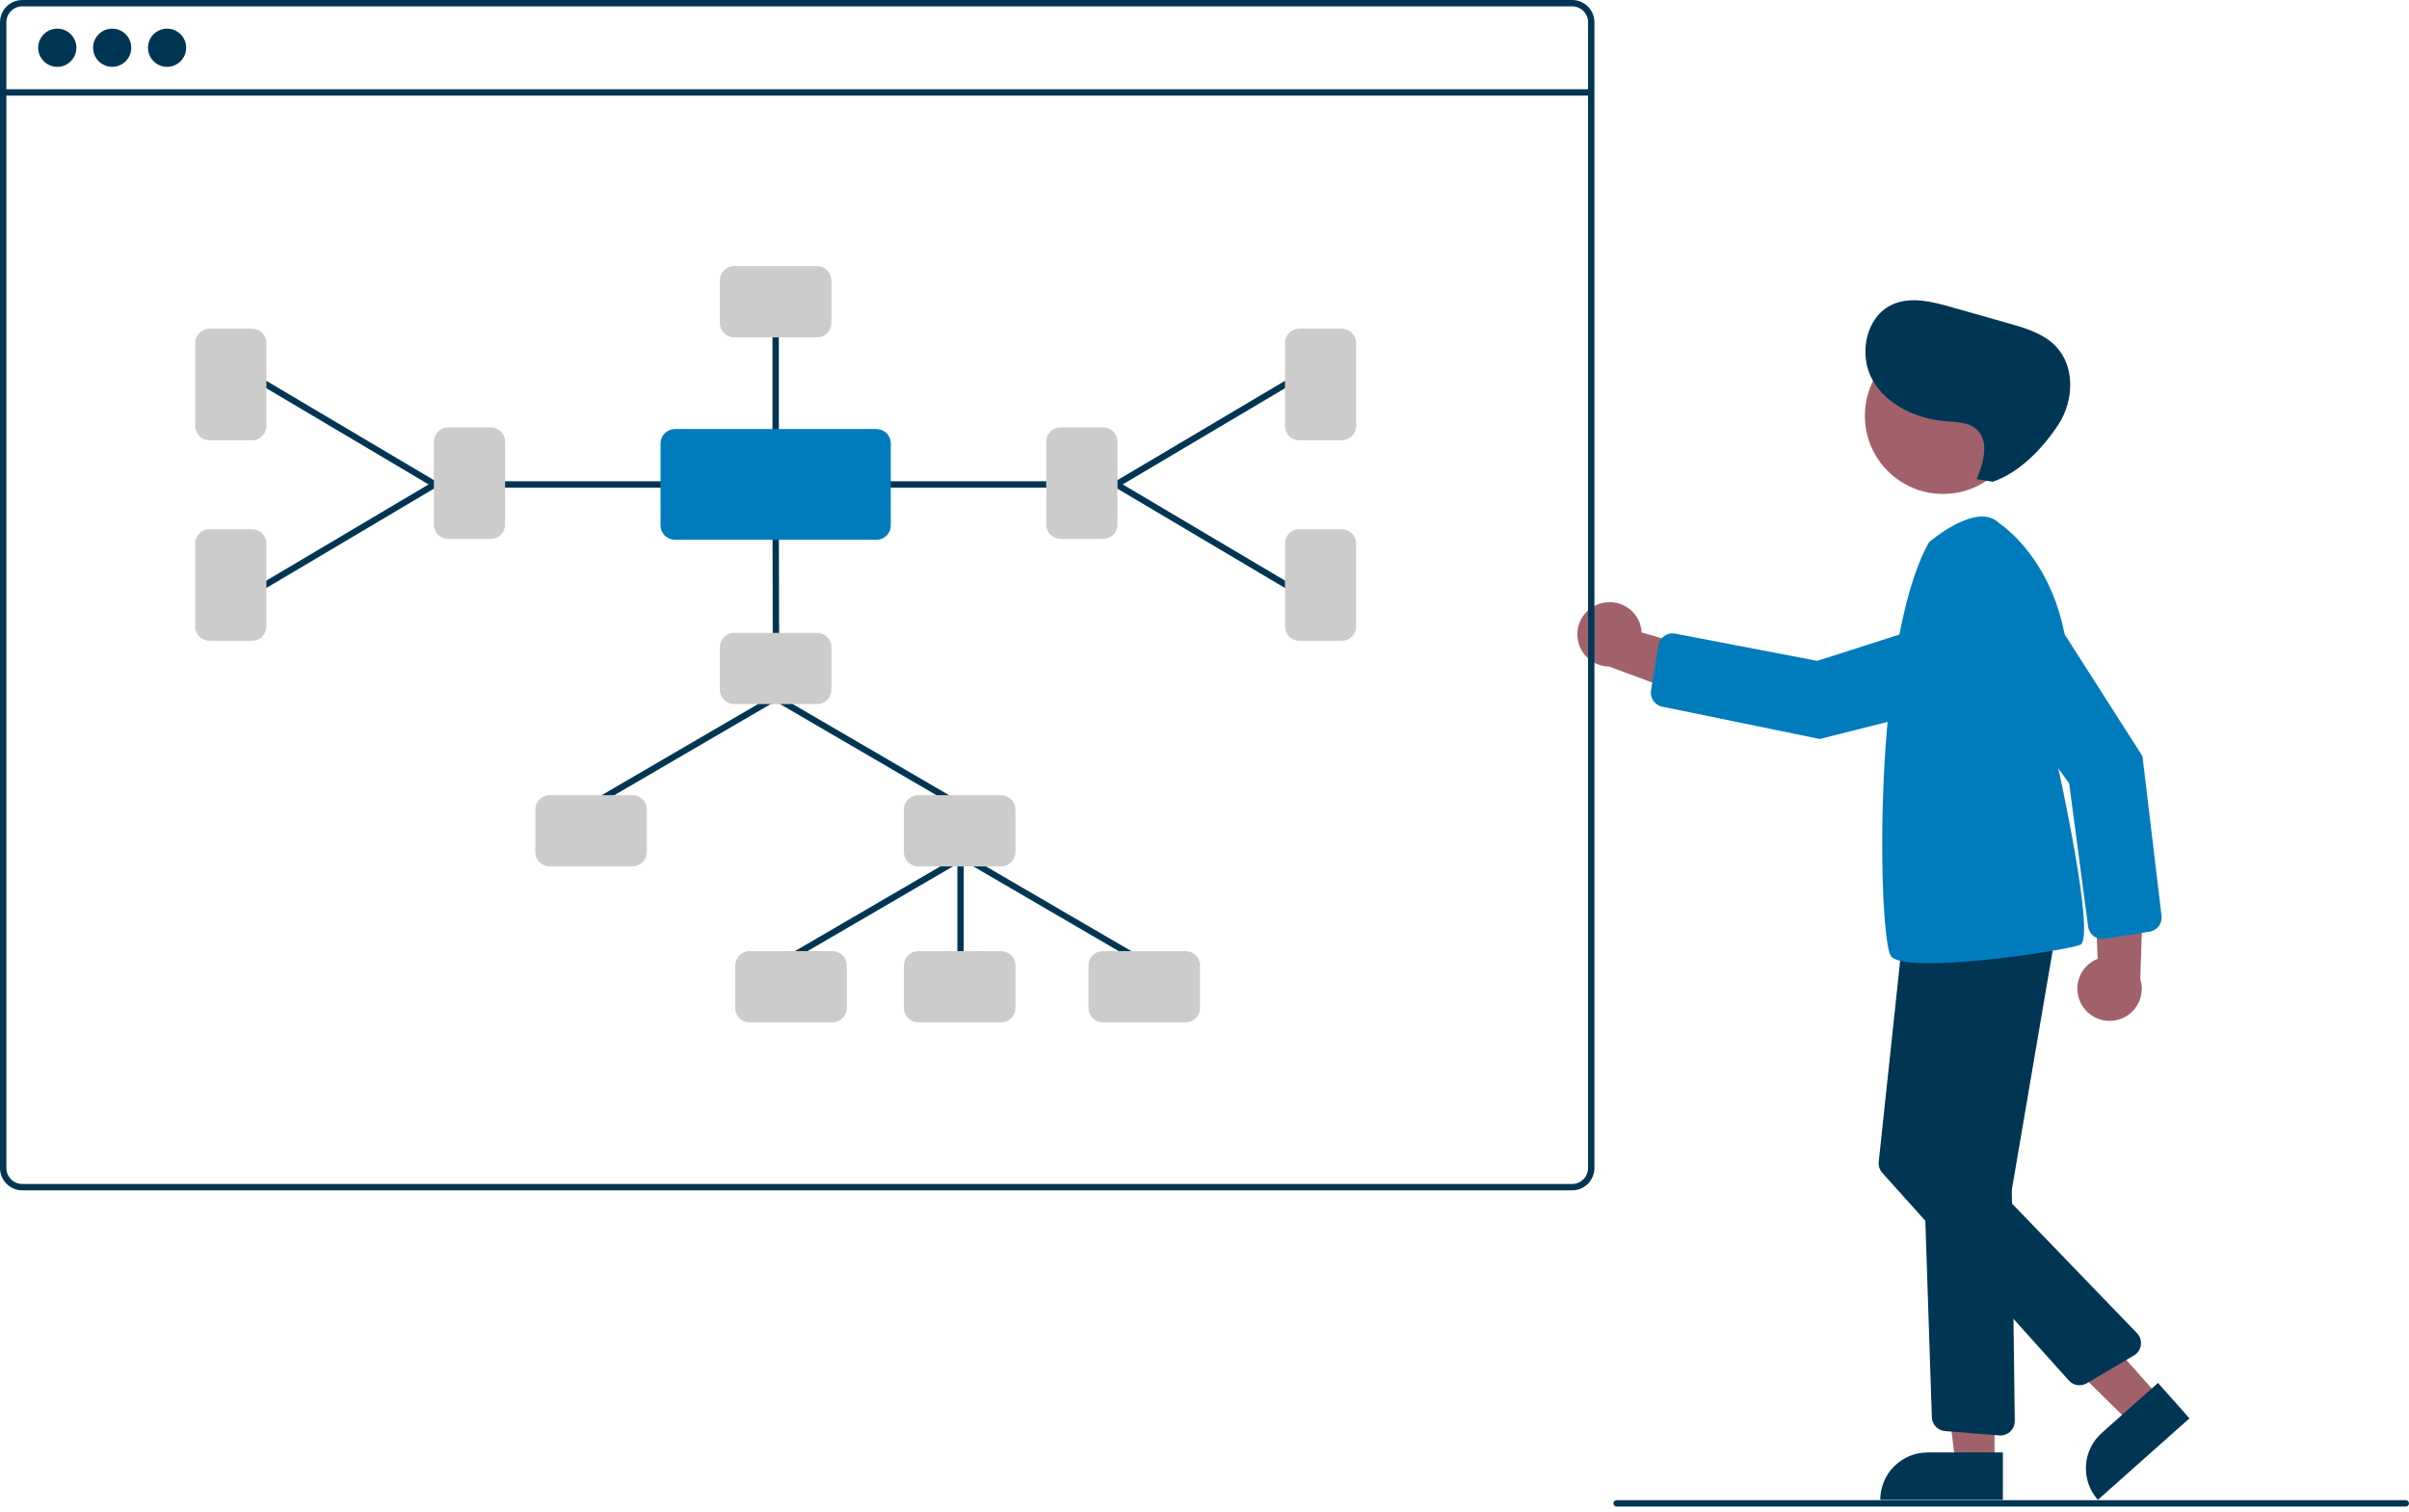 <svg width="360" height="226" viewBox="0 0 360 226" fill="none" xmlns="http://www.w3.org/2000/svg">
<g clip-path="url(#clip0)">
<path d="M311.143 150.227C310.777 149.631 310.547 148.962 310.468 148.267C310.388 147.573 310.462 146.869 310.685 146.206C310.907 145.543 311.272 144.937 311.753 144.43C312.235 143.924 312.822 143.529 313.473 143.274L312.797 126.292L320.357 130.857L319.84 146.283C320.196 147.405 320.129 148.618 319.65 149.694C319.172 150.769 318.315 151.632 317.243 152.118C316.171 152.604 314.958 152.68 313.834 152.331C312.709 151.983 311.752 151.234 311.143 150.227V150.227Z" fill="#A0616A"/>
<path d="M321.234 139.218L314.512 140.292C314.23 140.337 313.942 140.325 313.664 140.257C313.387 140.189 313.126 140.066 312.896 139.895C312.667 139.724 312.475 139.509 312.33 139.263C312.185 139.017 312.091 138.744 312.053 138.46L309.21 117.045L295.159 97.816C294.638 97.104 294.27 96.293 294.075 95.433C293.88 94.573 293.863 93.681 294.026 92.815C294.189 91.948 294.528 91.124 295.021 90.393C295.515 89.662 296.153 89.04 296.896 88.565L296.895 88.565C298.339 87.642 300.089 87.331 301.762 87.7C303.434 88.068 304.892 89.086 305.814 90.529L320.165 112.985L323.021 136.851C323.039 137.003 323.042 137.157 323.027 137.309C322.983 137.782 322.783 138.226 322.458 138.572C322.133 138.917 321.702 139.145 321.234 139.218V139.218Z" fill="#007cbd"/>
<path d="M298.062 218.705H292.231L289.458 196.215L298.063 196.216L298.062 218.705Z" fill="#A0616A"/>
<path d="M288.066 217.039H299.311V224.119H280.986C280.986 222.241 281.732 220.44 283.06 219.112C284.388 217.784 286.189 217.039 288.066 217.039V217.039Z" fill="#003554"/>
<path d="M322.662 208.725L318.305 212.6L302.066 196.588L307.714 191.921L322.662 208.725Z" fill="#A0616A"/>
<path d="M314.086 214.123L322.488 206.65L327.194 211.94L313.502 224.119C312.884 223.424 312.409 222.615 312.104 221.736C311.799 220.858 311.67 219.928 311.724 219C311.778 218.072 312.015 217.164 312.42 216.327C312.826 215.49 313.392 214.741 314.086 214.123V214.123Z" fill="#003554"/>
<path d="M239.469 90.103C240.15 89.945 240.857 89.937 241.541 90.081C242.225 90.226 242.869 90.518 243.428 90.938C243.987 91.359 244.447 91.896 244.775 92.513C245.104 93.13 245.293 93.812 245.33 94.51L261.656 99.233L254.936 104.964L240.463 99.601C239.286 99.585 238.156 99.137 237.287 98.343C236.418 97.55 235.87 96.465 235.747 95.294C235.625 94.123 235.936 92.948 236.622 91.991C237.308 91.035 238.321 90.363 239.469 90.103V90.103Z" fill="#A0616A"/>
<path d="M290.368 73.806C296.819 73.806 302.049 68.576 302.049 62.125C302.049 55.674 296.819 50.444 290.368 50.444C283.917 50.444 278.687 55.674 278.687 62.125C278.687 68.576 283.917 73.806 290.368 73.806Z" fill="#A0616A"/>
<path d="M298.778 214.493L290.662 213.844C290.138 213.803 289.647 213.569 289.284 213.189C288.921 212.808 288.711 212.307 288.694 211.782L286.429 143.377C286.41 142.848 286.589 142.331 286.929 141.927C287.27 141.522 287.748 141.258 288.272 141.186L304.451 138.929C304.785 138.882 305.124 138.915 305.443 139.024C305.761 139.134 306.049 139.316 306.283 139.558C306.518 139.8 306.692 140.093 306.791 140.415C306.891 140.736 306.913 141.077 306.857 141.408L300.666 177.671C300.649 177.771 300.641 177.872 300.642 177.973L301.088 212.332C301.092 212.615 301.039 212.897 300.933 213.16C300.827 213.423 300.67 213.662 300.471 213.864C300.272 214.066 300.034 214.226 299.773 214.335C299.511 214.444 299.23 214.501 298.947 214.5C298.89 214.5 298.834 214.498 298.778 214.493Z" fill="#003554"/>
<path d="M309.171 206.289L281.293 175.263C281.092 175.039 280.941 174.777 280.848 174.491C280.756 174.206 280.725 173.904 280.756 173.606L284.277 140.597C284.335 140.047 284.604 139.541 285.027 139.185C285.451 138.829 285.996 138.651 286.548 138.689L303.657 139.83C303.984 139.851 304.302 139.948 304.586 140.112C304.87 140.276 305.112 140.503 305.294 140.776C305.476 141.048 305.593 141.359 305.636 141.684C305.679 142.009 305.647 142.34 305.542 142.65L295.291 172.977C295.192 173.266 295.176 173.577 295.243 173.875C295.31 174.173 295.457 174.447 295.67 174.666L319.351 199.208C319.575 199.44 319.744 199.721 319.845 200.028C319.945 200.335 319.975 200.661 319.931 200.981C319.888 201.302 319.773 201.608 319.594 201.877C319.415 202.147 319.178 202.372 318.899 202.536L311.852 206.701C311.426 206.952 310.926 207.048 310.438 206.973C309.95 206.897 309.502 206.656 309.171 206.289L309.171 206.289Z" fill="#003554"/>
<path d="M288.274 81.021C288.274 81.021 295.408 74.838 298.737 78.167C298.737 78.167 314.194 87.917 307.536 114.55C307.536 114.55 313.243 140.231 310.865 141.183C308.487 142.134 284.47 145.701 282.567 142.847C280.665 139.994 279.714 96.24 288.274 81.021Z" fill="#007cbd"/>
<path d="M246.726 103.155L247.831 96.438C247.877 96.156 247.979 95.886 248.132 95.645C248.284 95.403 248.483 95.194 248.718 95.031C248.952 94.867 249.217 94.752 249.496 94.693C249.776 94.633 250.064 94.63 250.345 94.684L271.562 98.75L294.245 91.493C295.085 91.224 295.971 91.13 296.849 91.217C297.726 91.304 298.577 91.57 299.348 91.998C300.119 92.426 300.794 93.008 301.332 93.707C301.869 94.406 302.258 95.208 302.474 96.063L302.474 96.063C302.893 97.723 302.636 99.483 301.758 100.953C300.88 102.424 299.454 103.486 297.793 103.905L271.954 110.427L248.408 105.599C248.258 105.568 248.111 105.521 247.971 105.46C247.537 105.268 247.178 104.938 246.953 104.521C246.728 104.103 246.648 103.622 246.726 103.155V103.155Z" fill="#007cbd"/>
<path d="M295.38 71.6C296.448 69.129 297.351 65.839 295.304 64.093C294.116 63.079 292.405 63.077 290.85 62.951C286.466 62.596 281.953 60.579 279.811 56.739C277.668 52.898 278.865 47.187 282.907 45.454C285.632 44.286 288.755 45.081 291.608 45.89L300.171 48.319C302.715 49.04 305.387 49.836 307.219 51.743C310.14 54.786 309.922 59.929 307.601 63.451C305.281 66.974 301.787 70.647 297.786 71.985L295.38 71.6Z" fill="#003554"/>
<path d="M359.524 225.124H241.579C241.453 225.124 241.332 225.073 241.243 224.984C241.154 224.895 241.103 224.774 241.103 224.648C241.103 224.522 241.154 224.401 241.243 224.312C241.332 224.223 241.453 224.172 241.579 224.172H359.524C359.651 224.172 359.772 224.223 359.861 224.312C359.95 224.401 360 224.522 360 224.648C360 224.774 359.95 224.895 359.861 224.984C359.772 225.073 359.651 225.124 359.524 225.124Z" fill="#003554"/>
<path d="M234.94 6.10352e-05H3.329C2.446 0.001 1.6 0.352 0.976 0.976C0.352 1.6 0.001 2.447 0 3.329V174.54C0.001 175.423 0.352 176.269 0.976 176.893C1.6 177.517 2.446 177.868 3.329 177.869H234.94C235.822 177.868 236.668 177.517 237.293 176.893C237.917 176.269 238.268 175.423 238.269 174.54V3.329C238.268 2.447 237.917 1.6 237.293 0.976C236.668 0.352 235.822 0.001 234.94 6.10352e-05V6.10352e-05ZM237.318 174.54C237.317 175.171 237.067 175.776 236.621 176.221C236.175 176.667 235.57 176.918 234.94 176.918H3.329C2.699 176.918 2.094 176.667 1.648 176.221C1.202 175.776 0.951 175.171 0.951 174.54V3.329C0.951 2.699 1.202 2.094 1.648 1.648C2.094 1.202 2.699 0.951 3.329 0.951H234.94C235.57 0.951 236.175 1.202 236.621 1.648C237.067 2.094 237.317 2.699 237.318 3.329V174.54Z" fill="#003554"/>
<path d="M237.793 13.335H0.476V14.287H237.793V13.335Z" fill="#003554"/>
<path d="M8.561 9.987C10.136 9.987 11.414 8.71 11.414 7.134C11.414 5.558 10.136 4.28 8.561 4.28C6.985 4.28 5.707 5.558 5.707 7.134C5.707 8.71 6.985 9.987 8.561 9.987Z" fill="#003554"/>
<path d="M16.764 9.987C18.34 9.987 19.618 8.71 19.618 7.134C19.618 5.558 18.34 4.28 16.764 4.28C15.188 4.28 13.911 5.558 13.911 7.134C13.911 8.71 15.188 9.987 16.764 9.987Z" fill="#003554"/>
<path d="M24.968 9.987C26.544 9.987 27.822 8.71 27.822 7.134C27.822 5.558 26.544 4.28 24.968 4.28C23.392 4.28 22.115 5.558 22.115 7.134C22.115 8.71 23.392 9.987 24.968 9.987Z" fill="#003554"/>
<path d="M143.543 148.052C143.417 148.052 143.296 148.002 143.207 147.913C143.117 147.824 143.067 147.703 143.067 147.577V128.078C143.067 127.952 143.117 127.831 143.207 127.741C143.296 127.652 143.417 127.602 143.543 127.602C143.669 127.602 143.79 127.652 143.879 127.741C143.968 127.831 144.018 127.952 144.018 128.078V147.577C144.018 147.703 143.968 147.824 143.879 147.913C143.79 148.002 143.669 148.052 143.543 148.052V148.052Z" fill="#003554"/>
<path d="M142.891 120.468C142.807 120.468 142.724 120.446 142.652 120.404L115.631 104.66C115.523 104.596 115.444 104.492 115.411 104.37C115.379 104.248 115.397 104.119 115.46 104.01C115.524 103.901 115.628 103.822 115.75 103.789C115.872 103.757 116.001 103.775 116.11 103.838L143.131 119.582C143.221 119.634 143.292 119.715 143.331 119.812C143.371 119.909 143.378 120.016 143.35 120.117C143.323 120.218 143.263 120.307 143.18 120.37C143.097 120.434 142.995 120.468 142.891 120.468V120.468Z" fill="#003554"/>
<path d="M88.851 120.468C88.746 120.468 88.645 120.434 88.561 120.37C88.478 120.307 88.419 120.218 88.391 120.117C88.364 120.016 88.371 119.909 88.41 119.812C88.45 119.715 88.521 119.634 88.611 119.582L115.631 103.838C115.74 103.775 115.87 103.758 115.991 103.79C116.113 103.823 116.217 103.902 116.28 104.01C116.343 104.119 116.361 104.249 116.329 104.37C116.297 104.492 116.219 104.596 116.11 104.66L89.09 120.404C89.017 120.446 88.935 120.468 88.851 120.468V120.468Z" fill="#003554"/>
<path d="M170.95 144.248C170.866 144.248 170.784 144.225 170.712 144.183L143.691 128.439C143.582 128.376 143.503 128.271 143.471 128.15C143.439 128.028 143.457 127.898 143.52 127.789C143.584 127.68 143.688 127.601 143.809 127.569C143.931 127.537 144.061 127.554 144.17 127.617L171.19 143.361C171.281 143.414 171.351 143.495 171.391 143.591C171.431 143.688 171.437 143.795 171.41 143.896C171.383 143.997 171.323 144.086 171.24 144.15C171.157 144.213 171.055 144.248 170.95 144.248V144.248Z" fill="#003554"/>
<path d="M116.91 144.248C116.806 144.248 116.704 144.213 116.621 144.15C116.538 144.086 116.478 143.997 116.451 143.896C116.424 143.795 116.43 143.688 116.47 143.591C116.51 143.495 116.58 143.414 116.671 143.361L143.691 127.617C143.8 127.554 143.929 127.537 144.051 127.57C144.173 127.602 144.276 127.681 144.34 127.79C144.403 127.899 144.421 128.028 144.389 128.15C144.357 128.271 144.278 128.375 144.17 128.439L117.149 144.183C117.077 144.225 116.994 144.248 116.91 144.248V144.248Z" fill="#003554"/>
<path d="M115.959 96.213C115.833 96.213 115.712 96.163 115.623 96.075C115.534 95.986 115.484 95.865 115.483 95.739L115.439 78.434C115.439 78.371 115.451 78.309 115.475 78.252C115.499 78.194 115.534 78.141 115.578 78.097C115.622 78.053 115.674 78.018 115.732 77.994C115.789 77.97 115.851 77.957 115.914 77.957H115.915C116.041 77.957 116.162 78.007 116.251 78.096C116.34 78.185 116.39 78.305 116.39 78.431L116.434 95.737C116.435 95.799 116.422 95.861 116.399 95.919C116.375 95.977 116.34 96.029 116.296 96.073C116.252 96.118 116.2 96.153 116.142 96.177C116.084 96.201 116.022 96.213 115.96 96.213L115.959 96.213Z" fill="#003554"/>
<path d="M122.11 105.21H109.72C109.152 105.209 108.608 104.983 108.207 104.582C107.806 104.181 107.58 103.637 107.58 103.069V96.706C107.58 96.138 107.806 95.594 108.207 95.193C108.608 94.792 109.152 94.566 109.72 94.565H122.11C122.677 94.566 123.221 94.792 123.622 95.193C124.024 95.594 124.249 96.138 124.25 96.706V103.069C124.249 103.637 124.024 104.181 123.622 104.582C123.221 104.983 122.677 105.209 122.11 105.21V105.21Z" fill="#CCCCCC"/>
<path d="M101.603 72.86H75.24C75.114 72.86 74.993 72.81 74.903 72.721C74.814 72.632 74.764 72.511 74.764 72.385C74.764 72.258 74.814 72.138 74.903 72.048C74.993 71.959 75.114 71.909 75.24 71.909H101.603C101.729 71.909 101.85 71.959 101.939 72.048C102.029 72.138 102.079 72.258 102.079 72.385C102.079 72.511 102.029 72.632 101.939 72.721C101.85 72.81 101.729 72.86 101.603 72.86Z" fill="#003554"/>
<path d="M115.915 66.067C115.789 66.067 115.668 66.017 115.579 65.928C115.489 65.839 115.439 65.718 115.439 65.592V49.13C115.439 49.004 115.489 48.883 115.579 48.794C115.668 48.705 115.789 48.655 115.915 48.655C116.041 48.655 116.162 48.705 116.251 48.794C116.34 48.883 116.39 49.004 116.39 49.13V65.592C116.39 65.718 116.34 65.839 116.251 65.928C116.162 66.017 116.041 66.067 115.915 66.067V66.067Z" fill="#003554"/>
<path d="M64.983 72.86C64.897 72.86 64.814 72.837 64.741 72.794L39.147 57.624C39.039 57.56 38.961 57.455 38.929 57.333C38.898 57.211 38.917 57.082 38.981 56.973C39.045 56.865 39.15 56.787 39.272 56.755C39.394 56.724 39.523 56.742 39.632 56.806L65.226 71.975C65.315 72.029 65.385 72.11 65.424 72.206C65.463 72.303 65.469 72.41 65.442 72.51C65.414 72.611 65.354 72.7 65.271 72.763C65.188 72.826 65.087 72.86 64.983 72.86V72.86Z" fill="#003554"/>
<path d="M39.39 88.029C39.286 88.03 39.184 87.995 39.101 87.932C39.018 87.869 38.958 87.78 38.931 87.68C38.903 87.579 38.909 87.472 38.949 87.376C38.987 87.279 39.057 87.198 39.147 87.145L64.741 71.975C64.849 71.911 64.979 71.892 65.101 71.924C65.223 71.955 65.328 72.034 65.392 72.142C65.457 72.251 65.475 72.38 65.444 72.502C65.413 72.625 65.334 72.73 65.226 72.794L39.632 87.963C39.559 88.007 39.475 88.029 39.39 88.029V88.029Z" fill="#003554"/>
<path d="M73.337 80.531H66.973C66.406 80.531 65.862 80.305 65.461 79.904C65.06 79.503 64.834 78.959 64.833 78.391V66.001C64.834 65.434 65.06 64.89 65.461 64.489C65.862 64.088 66.406 63.862 66.973 63.861H73.337C73.905 63.862 74.449 64.088 74.85 64.489C75.251 64.89 75.477 65.434 75.478 66.001V78.391C75.477 78.959 75.251 79.503 74.85 79.904C74.449 80.305 73.905 80.531 73.337 80.531V80.531Z" fill="#CCCCCC"/>
<path d="M122.11 50.41H109.72C109.152 50.41 108.608 50.184 108.207 49.783C107.806 49.381 107.58 48.837 107.58 48.27V41.906C107.58 41.338 107.806 40.794 108.207 40.393C108.608 39.992 109.152 39.766 109.72 39.766H122.11C122.677 39.766 123.221 39.992 123.622 40.393C124.024 40.794 124.249 41.338 124.25 41.906V48.27C124.249 48.837 124.024 49.381 123.622 49.783C123.221 50.184 122.677 50.41 122.11 50.41V50.41Z" fill="#CCCCCC"/>
<path d="M37.669 65.788H31.304C30.737 65.788 30.193 65.562 29.792 65.161C29.391 64.759 29.165 64.215 29.164 63.648V51.258C29.165 50.691 29.391 50.147 29.792 49.746C30.193 49.344 30.737 49.119 31.304 49.118H37.669C38.236 49.119 38.78 49.344 39.181 49.746C39.582 50.147 39.808 50.691 39.809 51.258V63.648C39.808 64.215 39.582 64.759 39.181 65.161C38.78 65.562 38.236 65.788 37.669 65.788V65.788Z" fill="#CCCCCC"/>
<path d="M37.669 95.75H31.304C30.737 95.749 30.193 95.524 29.792 95.123C29.391 94.721 29.165 94.177 29.164 93.61V81.22C29.165 80.653 29.391 80.109 29.792 79.707C30.193 79.306 30.737 79.081 31.304 79.08H37.669C38.236 79.081 38.78 79.306 39.181 79.707C39.582 80.109 39.808 80.653 39.809 81.22V93.61C39.808 94.177 39.582 94.721 39.181 95.123C38.78 95.524 38.236 95.749 37.669 95.75Z" fill="#CCCCCC"/>
<path d="M156.59 72.86H130.226C130.1 72.86 129.979 72.81 129.89 72.721C129.801 72.632 129.751 72.511 129.751 72.385C129.751 72.258 129.801 72.138 129.89 72.048C129.979 71.959 130.1 71.909 130.226 71.909H156.59C156.716 71.909 156.837 71.959 156.926 72.048C157.015 72.138 157.065 72.258 157.065 72.385C157.065 72.511 157.015 72.632 156.926 72.721C156.837 72.81 156.716 72.86 156.59 72.86Z" fill="#003554"/>
<path d="M166.847 72.86C166.743 72.86 166.641 72.826 166.558 72.763C166.475 72.7 166.416 72.611 166.388 72.51C166.36 72.41 166.366 72.303 166.406 72.206C166.445 72.11 166.514 72.029 166.604 71.975L192.198 56.806C192.251 56.774 192.311 56.753 192.373 56.745C192.435 56.736 192.498 56.739 192.558 56.755C192.619 56.77 192.675 56.797 192.725 56.835C192.775 56.872 192.818 56.919 192.849 56.973C192.881 57.027 192.902 57.086 192.911 57.148C192.92 57.21 192.916 57.273 192.901 57.333C192.885 57.394 192.858 57.451 192.821 57.501C192.783 57.55 192.736 57.593 192.683 57.624L167.089 72.794C167.016 72.837 166.932 72.86 166.847 72.86V72.86Z" fill="#003554"/>
<path d="M192.44 88.029C192.355 88.029 192.271 88.007 192.198 87.963L166.604 72.794C166.496 72.73 166.417 72.625 166.386 72.502C166.355 72.38 166.373 72.251 166.437 72.142C166.502 72.034 166.606 71.955 166.729 71.924C166.851 71.893 166.98 71.911 167.089 71.975L192.683 87.145C192.772 87.198 192.842 87.279 192.881 87.376C192.92 87.472 192.926 87.579 192.899 87.68C192.871 87.78 192.811 87.869 192.728 87.932C192.645 87.995 192.544 88.03 192.44 88.029V88.029Z" fill="#003554"/>
<path d="M164.856 80.531H158.492C157.925 80.531 157.381 80.305 156.98 79.904C156.578 79.503 156.353 78.959 156.352 78.391V66.001C156.353 65.434 156.578 64.89 156.98 64.489C157.381 64.088 157.925 63.862 158.492 63.861H164.856C165.424 63.862 165.968 64.088 166.369 64.489C166.77 64.89 166.996 65.434 166.996 66.001V78.391C166.996 78.959 166.77 79.503 166.369 79.904C165.968 80.305 165.424 80.531 164.856 80.531Z" fill="#CCCCCC"/>
<path d="M200.525 65.788H194.161C193.594 65.787 193.05 65.562 192.649 65.161C192.247 64.759 192.022 64.215 192.021 63.648V51.258C192.022 50.691 192.247 50.147 192.649 49.746C193.05 49.344 193.594 49.119 194.161 49.118H200.525C201.093 49.119 201.637 49.344 202.038 49.746C202.439 50.147 202.665 50.691 202.665 51.258V63.648C202.665 64.215 202.439 64.759 202.038 65.161C201.637 65.562 201.093 65.787 200.525 65.788V65.788Z" fill="#CCCCCC"/>
<path d="M200.525 95.75H194.161C193.594 95.749 193.05 95.524 192.649 95.123C192.247 94.721 192.022 94.177 192.021 93.61V81.22C192.022 80.653 192.247 80.109 192.649 79.707C193.05 79.306 193.594 79.081 194.161 79.08H200.525C201.093 79.081 201.637 79.306 202.038 79.707C202.439 80.109 202.665 80.653 202.665 81.22V93.61C202.665 94.177 202.439 94.721 202.038 95.123C201.637 95.524 201.093 95.749 200.525 95.75V95.75Z" fill="#CCCCCC"/>
<path d="M94.526 129.465H82.136C81.568 129.464 81.024 129.238 80.623 128.837C80.222 128.436 79.996 127.892 79.996 127.324V120.96C79.996 120.393 80.222 119.849 80.623 119.448C81.024 119.047 81.568 118.821 82.136 118.82H94.526C95.093 118.821 95.637 119.047 96.038 119.448C96.44 119.849 96.665 120.393 96.666 120.96V127.324C96.665 127.892 96.44 128.436 96.038 128.837C95.637 129.238 95.093 129.464 94.526 129.465Z" fill="#CCCCCC"/>
<path d="M149.606 129.465H137.216C136.648 129.464 136.104 129.238 135.703 128.837C135.302 128.436 135.076 127.892 135.076 127.324V120.96C135.076 120.393 135.302 119.849 135.703 119.448C136.104 119.047 136.648 118.821 137.216 118.82H149.606C150.173 118.821 150.717 119.047 151.118 119.448C151.52 119.849 151.745 120.393 151.746 120.96V127.324C151.745 127.892 151.52 128.436 151.118 128.837C150.717 129.238 150.173 129.464 149.606 129.465Z" fill="#CCCCCC"/>
<path d="M124.4 152.768H112.01C111.442 152.768 110.898 152.542 110.497 152.141C110.096 151.739 109.87 151.195 109.87 150.628V144.264C109.87 143.697 110.096 143.153 110.497 142.751C110.898 142.35 111.442 142.125 112.01 142.124H124.4C124.967 142.125 125.511 142.35 125.912 142.751C126.314 143.153 126.539 143.697 126.54 144.264V150.628C126.539 151.195 126.314 151.739 125.912 152.141C125.511 152.542 124.967 152.768 124.4 152.768Z" fill="#CCCCCC"/>
<path d="M177.19 152.768H164.8C164.232 152.768 163.688 152.542 163.287 152.141C162.886 151.739 162.66 151.195 162.66 150.628V144.264C162.66 143.697 162.886 143.153 163.287 142.751C163.688 142.35 164.232 142.125 164.8 142.124H177.19C177.757 142.125 178.301 142.35 178.702 142.751C179.104 143.153 179.329 143.697 179.33 144.264V150.628C179.329 151.195 179.104 151.739 178.702 152.141C178.301 152.542 177.757 152.768 177.19 152.768V152.768Z" fill="#CCCCCC"/>
<path d="M149.606 152.768H137.216C136.648 152.768 136.104 152.542 135.703 152.141C135.302 151.739 135.076 151.195 135.076 150.628V144.264C135.076 143.697 135.302 143.153 135.703 142.751C136.104 142.35 136.648 142.125 137.216 142.124H149.606C150.173 142.125 150.717 142.35 151.118 142.751C151.52 143.153 151.745 143.697 151.746 144.264V150.628C151.745 151.195 151.52 151.739 151.118 152.141C150.717 152.542 150.173 152.768 149.606 152.768Z" fill="#CCCCCC"/>
<path d="M130.976 80.658H100.853C100.286 80.657 99.742 80.432 99.341 80.03C98.94 79.629 98.714 79.085 98.713 78.518V66.251C98.714 65.684 98.94 65.14 99.341 64.739C99.742 64.338 100.286 64.112 100.853 64.111H130.976C131.544 64.112 132.088 64.338 132.489 64.739C132.89 65.14 133.116 65.684 133.116 66.251V78.518C133.116 79.085 132.89 79.629 132.489 80.03C132.088 80.432 131.544 80.657 130.976 80.658V80.658Z" fill="#007cbd"/>
</g>
<defs>
<clipPath id="clip0">
<rect width="360" height="225.124" fill="white"/>
</clipPath>
</defs>
</svg>
